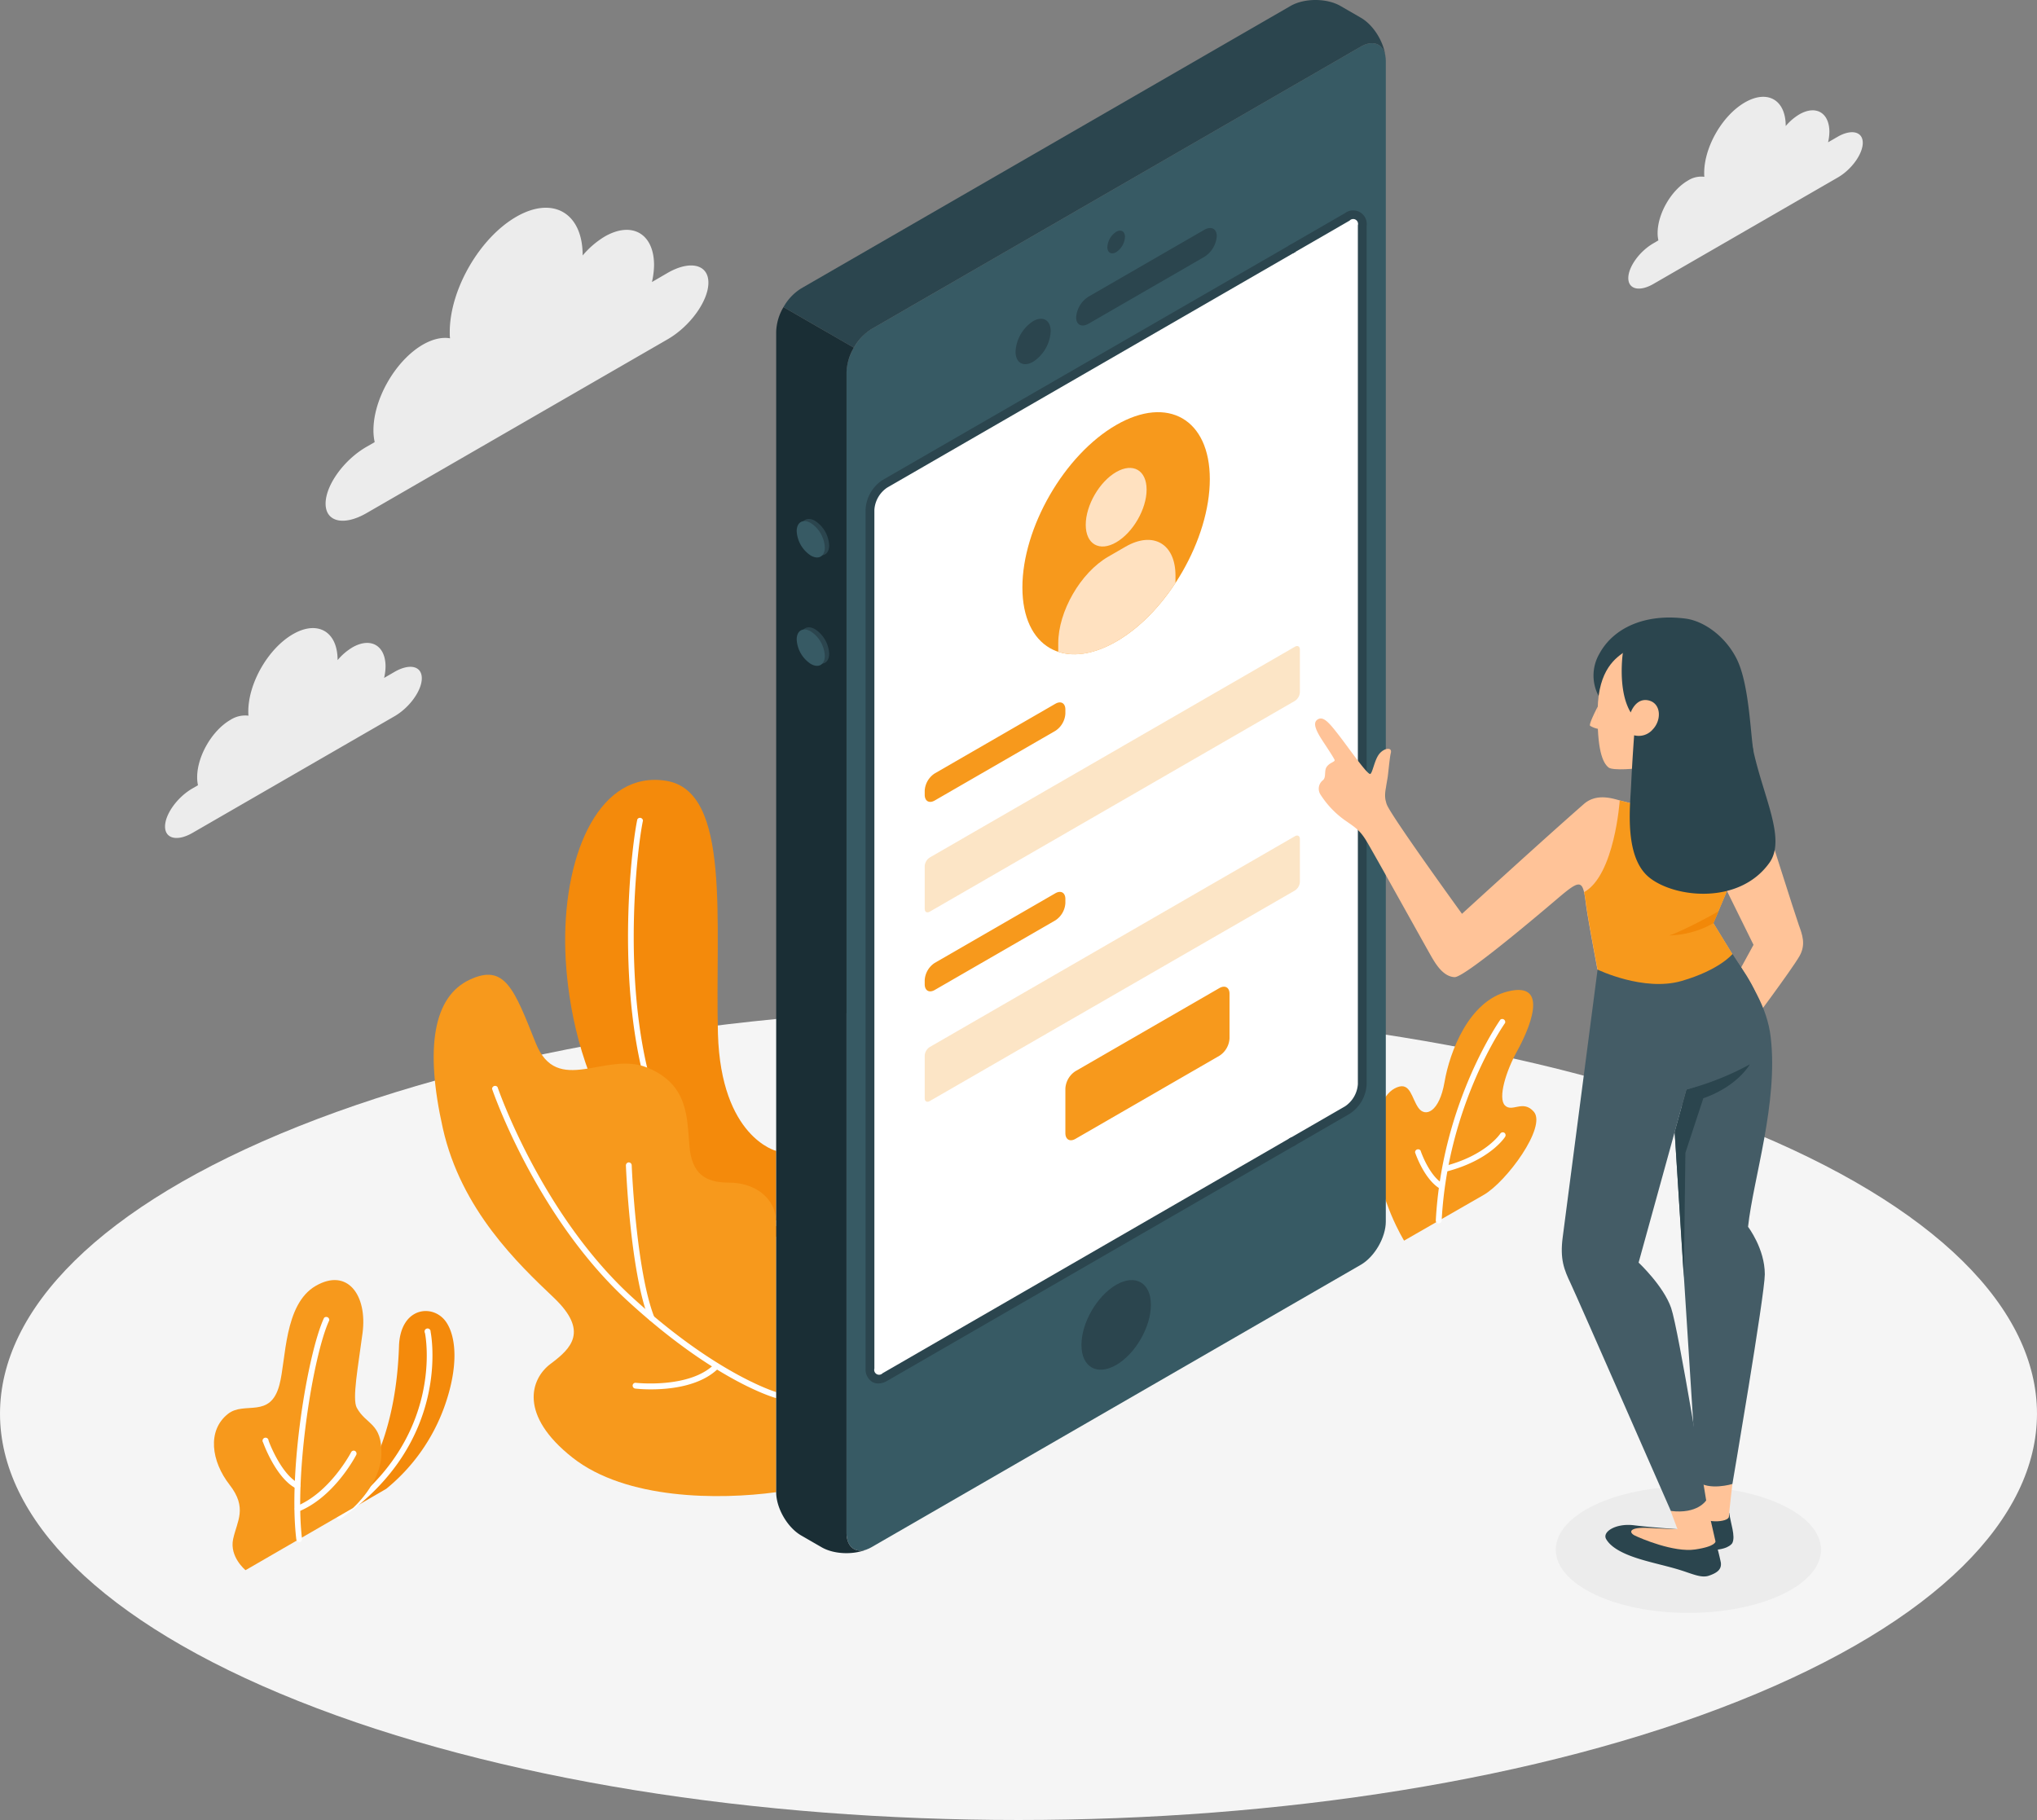<svg id="Layer_1" data-name="Layer 1" xmlns="http://www.w3.org/2000/svg" viewBox="0 0 674.36 602.61"><rect x="0" y="0" width="674.36" height="602.61" fill="#808080" stroke="none"/><defs><style>.cls-1{fill:#f5f5f5;}.cls-2{fill:#ececec;}.cls-3{fill:#f48a0b;}.cls-4{fill:#fff;}.cls-11,.cls-5{fill:#f7991c;}.cls-6{fill:#375a64;}.cls-7,.cls-9{fill:#2b454e;}.cls-8{fill:#1a2e35;}.cls-9{stroke:#2b454e;stroke-miterlimit:10;}.cls-10{fill:#ffe1c0;}.cls-11{opacity:0.25;}.cls-12{fill:#ffc398;}.cls-13{fill:#445c66;}.cls-14{fill:#f28808;}</style></defs><title>LoginPage</title><path id="_Path_" data-name="&lt;Path&gt;" class="cls-1" d="M242.08,805.64c131.68,52.53,345.17,52.53,476.84,0s131.68-137.72,0-190.25-345.17-52.54-476.84,0S110.4,753.1,242.08,805.64Z" transform="translate(-143.32 -242.43)"/><ellipse id="_Path_2" data-name="&lt;Path&gt;" class="cls-2" cx="558.96" cy="513.11" rx="43.91" ry="20.93"/><g id="_Group_" data-name="&lt;Group&gt;"><g id="_Group_2" data-name="&lt;Group&gt;"><path id="_Path_3" data-name="&lt;Path&gt;" class="cls-3" d="M255.66,744.39l15.52-9a62.21,62.21,0,0,0,19.15-26.89c4.8-13.22,4.14-23.28.7-28.33-4.24-6.2-15.19-5.12-15.62,8C274.55,713.93,267,731.76,255.66,744.39Z" transform="translate(-143.32 -242.43)"/><path class="cls-4" d="M255.66,745.35a1,1,0,0,1-.79-.42,1,1,0,0,1,.24-1.32c35.92-24.86,29-59.49,28.89-59.83a1,1,0,1,1,1.87-.41c.07.36,7.33,36.2-29.67,61.81A1,1,0,0,1,255.66,745.35Z" transform="translate(-143.32 -242.43)"/></g><g id="_Group_3" data-name="&lt;Group&gt;"><path id="_Path_4" data-name="&lt;Path&gt;" class="cls-5" d="M224.61,762.32s-5.41-4.4-4.1-10.36,4.79-10.24-1.2-17.93-7.54-17.92-.49-23.48c5.45-4.29,14,1.8,17-9.58,2.24-8.29,1.47-26.66,12-32.77s17.15,3.09,15.53,15.55c-1.46,11.14-3.5,21.87-1.92,24.79,3.08,5.71,8.39,4.94,8.15,15.41-.23,9.75-9.45,17.82-9.45,17.82Z" transform="translate(-143.32 -242.43)"/><path class="cls-4" d="M242.36,753a1,1,0,0,1-.94-.84c-2.74-22.64,3.78-61.74,9.17-73.36a1,1,0,0,1,1.73.8C247,691,240.7,730.31,243.31,752a1,1,0,0,1-.83,1.06Z" transform="translate(-143.32 -242.43)"/><path class="cls-4" d="M241.85,735.39a1,1,0,0,1-.42-.09c-6.63-3.25-10.84-14.76-11-15.25a1,1,0,1,1,1.8-.64c0,.11,4.11,11.27,10.05,14.17a1,1,0,0,1-.42,1.81Z" transform="translate(-143.32 -242.43)"/><path class="cls-4" d="M241.74,743a1,1,0,0,1-.36-1.84c11.16-4.47,18.12-17.77,18.19-17.9a.94.94,0,0,1,1.28-.41,1,1,0,0,1,.41,1.29c-.29.57-7.35,14.06-19.17,18.79A.84.84,0,0,1,241.74,743Z" transform="translate(-143.32 -242.43)"/></g></g><g id="_Group_4" data-name="&lt;Group&gt;"><path id="_Path_5" data-name="&lt;Path&gt;" class="cls-5" d="M608.15,653.21S599.8,639.69,599,625s2.42-20.82,6.85-22.57,4.77,3.64,7.06,6.84,6.92,1.37,8.63-8.58,8-26.81,21-30c14.33-3.55,6.64,13.26,3,19.82s-6.4,15.5-4,17.93,6-2.06,9.58,2.11c4.26,5-9,23.11-16.58,27.5Z" transform="translate(-143.32 -242.43)"/><path class="cls-4" d="M619.6,647.52h-.05a.94.94,0,0,1-.9-1c2.1-39.13,21.2-66.23,21.39-66.5a1,1,0,0,1,1.55,1.11c-.18.27-19,26.94-21,65.49A1,1,0,0,1,619.6,647.52Z" transform="translate(-143.32 -242.43)"/><path class="cls-4" d="M620.69,636.24a1,1,0,0,1-.46-.12c-5.35-3-8.32-11.75-8.44-12.13a1,1,0,0,1,1.82-.6c0,.09,2.85,8.46,7.55,11.05a1,1,0,0,1-.47,1.8Z" transform="translate(-143.32 -242.43)"/><path class="cls-4" d="M621.63,630.44a1,1,0,0,1-.23-1.88c13.79-3.49,18.57-10.72,18.61-10.79a1,1,0,0,1,1.32-.29,1,1,0,0,1,.29,1.32c-.2.32-5.16,7.92-19.75,11.61Z" transform="translate(-143.32 -242.43)"/></g><path id="_Path_6" data-name="&lt;Path&gt;" class="cls-3" d="M400.28,623.5S382,619,381,584.72c-1-37,4.49-80.25-17.12-83.76s-33.74,23-33.46,53.78c.25,27,11.13,85.7,69.86,97.2Z" transform="translate(-143.32 -242.43)"/><path class="cls-4" d="M400.28,648.41h-.17c-13.22-2.41-24-9.68-32-21.61-23.74-35.41-16.26-101.53-13.8-113.07a1,1,0,0,1,1.87.39c-2.43,11.42-9.85,76.76,13.52,111.62,7.7,11.48,18,18.48,30.72,20.79a1,1,0,0,1-.17,1.89Z" transform="translate(-143.32 -242.43)"/><g id="_Group_5" data-name="&lt;Group&gt;"><path id="_Path_7" data-name="&lt;Path&gt;" class="cls-5" d="M400.28,736.5c-18.94,2.57-49.72,2.52-67.44-11.46s-14-26-7.22-31.06,12.74-10.77,1-21.92S296,643,289.94,616.09s-3.09-43.7,8.91-49.3c11.64-5.44,14.71,3.2,21.83,21s23.17,2.54,36.88,8.11,13.18,16.56,14,26S377,634,384.76,634s15.52,4.49,15.52,13.45Z" transform="translate(-143.32 -242.43)"/><path class="cls-4" d="M400.28,705.28a.73.73,0,0,1-.25,0c-.82-.23-20.42-5.93-48.94-32.13-30.38-27.9-44.72-69.74-44.86-70.16a1,1,0,0,1,1.81-.61c.14.41,14.34,41.8,44.35,69.37,28.13,25.84,47.95,31.64,48.15,31.69a1,1,0,0,1-.26,1.88Z" transform="translate(-143.32 -242.43)"/><path class="cls-4" d="M359,679.79a1,1,0,0,1-.89-.61c-6.13-15.76-7.52-49.45-7.58-50.88a1,1,0,0,1,.92-1,1,1,0,0,1,1,.92c0,.35,1.43,34.79,7.45,50.25a1,1,0,0,1-.55,1.24A.83.83,0,0,1,359,679.79Z" transform="translate(-143.32 -242.43)"/><path class="cls-4" d="M358.87,702.45a48,48,0,0,1-5.27-.26,1,1,0,0,1-.84-1.06.94.94,0,0,1,1.06-.84c.18,0,18,2,26.12-6.3a1,1,0,0,1,1.37,1.34C375.33,701.42,365.09,702.45,358.87,702.45Z" transform="translate(-143.32 -242.43)"/></g><path id="_Path_8" data-name="&lt;Path&gt;" class="cls-6" d="M593.83,257.86l-162,93.52c-4.57,2.64-8.27,9.05-8.27,14.33V749.94c0,5.28,3.7,7.42,8.27,4.78l162-93.52c4.57-2.64,8.27-9.06,8.27-14.33V262.63C602.1,257.36,598.4,255.22,593.83,257.86Z" transform="translate(-143.32 -242.43)"/><path id="_Path_9" data-name="&lt;Path&gt;" class="cls-7" d="M431.84,351.38l162-93.52c4.08-2.36,7.47-.89,8.14,3.21-.62-4.92-4-10.38-8.14-12.77l-6.74-3.89c-4.57-2.64-12-2.64-16.55,0l-162,93.52a17,17,0,0,0-5.85,6.18L426,357.55A17,17,0,0,1,431.84,351.38Z" transform="translate(-143.32 -242.43)"/><path id="_Path_10" data-name="&lt;Path&gt;" class="cls-8" d="M400.28,736.5c0,5.28,3.71,11.69,8.28,14.33l6.74,3.89c4.13,2.39,10.56,2.59,15.14.67-3.9,1.48-6.87-.72-6.87-5.45V365.71a16.91,16.91,0,0,1,2.42-8.16L402.7,344.11a17,17,0,0,0-2.42,8.16Z" transform="translate(-143.32 -242.43)"/><path id="_Path_11" data-name="&lt;Path&gt;" class="cls-4" d="M436.3,402.59l153.07-88.38c2.75-1.59,5-.3,5,2.86V601.39a11,11,0,0,1-5,8.6L436.3,698.37c-2.75,1.59-5,.3-5-2.86V411.19A11,11,0,0,1,436.3,402.59Z" transform="translate(-143.32 -242.43)"/><path id="_Path_12" data-name="&lt;Path&gt;" class="cls-7" d="M512.83,319.19a6.47,6.47,0,0,0-2.91,5.05c0,1.85,1.31,2.6,2.91,1.68a6.45,6.45,0,0,0,2.92-5.05C515.75,319,514.44,318.27,512.83,319.19Z" transform="translate(-143.32 -242.43)"/><path id="_Path_13" data-name="&lt;Path&gt;" class="cls-7" d="M512.84,667.84c-6.35,3.66-11.5,12.57-11.5,19.9s5.15,10.3,11.5,6.64,11.49-12.58,11.49-19.91S519.19,664.17,512.84,667.84Z" transform="translate(-143.32 -242.43)"/><g id="_Group_6" data-name="&lt;Group&gt;"><path id="_Path_14" data-name="&lt;Path&gt;" class="cls-7" d="M485.34,348.77a12.88,12.88,0,0,0-5.82,10.08c0,3.72,2.61,5.22,5.82,3.36a12.84,12.84,0,0,0,5.82-10.08C491.16,348.42,488.56,346.91,485.34,348.77Z" transform="translate(-143.32 -242.43)"/><path id="_Path_15" data-name="&lt;Path&gt;" class="cls-7" d="M499.58,347.51c0,2.48,1.85,3.41,4.13,2.09L542,327.49a8.85,8.85,0,0,0,4.14-6.87c0-2.47-1.85-3.41-4.14-2.09l-38.3,22.11A8.89,8.89,0,0,0,499.58,347.51Z" transform="translate(-143.32 -242.43)"/></g><path id="_Path_16" data-name="&lt;Path&gt;" class="cls-7" d="M413.16,414.89a10.29,10.29,0,0,1,4.66,8.07c0,3-2.08,4.17-4.66,2.69a10.31,10.31,0,0,1-4.65-8.07C408.51,414.61,410.59,413.41,413.16,414.89Z" transform="translate(-143.32 -242.43)"/><path id="_Path_17" data-name="&lt;Path&gt;" class="cls-7" d="M413.16,450.77a10.29,10.29,0,0,1,4.66,8.07c0,3-2.08,4.17-4.66,2.69a10.31,10.31,0,0,1-4.65-8.07C408.51,450.49,410.59,449.29,413.16,450.77Z" transform="translate(-143.32 -242.43)"/><path id="_Path_18" data-name="&lt;Path&gt;" class="cls-6" d="M411.73,415.61a10.29,10.29,0,0,1,4.65,8.07c0,3-2.08,4.17-4.65,2.69a10.29,10.29,0,0,1-4.66-8.07C407.07,415.33,409.15,414.12,411.73,415.61Z" transform="translate(-143.32 -242.43)"/><path id="_Path_19" data-name="&lt;Path&gt;" class="cls-6" d="M411.73,451.49a10.31,10.31,0,0,1,4.65,8.07c0,3-2.08,4.17-4.65,2.69a10.29,10.29,0,0,1-4.66-8.07C407.07,451.21,409.15,450,411.73,451.49Z" transform="translate(-143.32 -242.43)"/><g id="_Group_7" data-name="&lt;Group&gt;"><path id="_Path_20" data-name="&lt;Path&gt;" class="cls-4" d="M594.34,317.07c0-3.16-2.22-4.45-5-2.86l-18.33,10.58L436.3,402.59a11,11,0,0,0-5,8.6V695.51c0,3.16,2.23,4.44,5,2.86l134.8-77.83L589.38,610a11,11,0,0,0,5-8.6Z" transform="translate(-143.32 -242.43)"/><path class="cls-9" d="M434.08,700a3.46,3.46,0,0,1-1.77-.46,4.38,4.38,0,0,1-1.93-4V411.19a11.86,11.86,0,0,1,5.44-9.43L570.58,324l.95,1.65-134.76,77.8a10.11,10.11,0,0,0-4.48,7.78V695.51a2.11,2.11,0,0,0,3.53,2l134.8-77.83,1,1.65L436.78,699.2A5.46,5.46,0,0,1,434.08,700Z" transform="translate(-143.32 -242.43)"/><path class="cls-9" d="M571.58,621.37l-1-1.65,18.28-10.55a10.12,10.12,0,0,0,4.49-7.78V317.07a2.11,2.11,0,0,0-3.54-2l-18.32,10.58-.95-1.65,18.32-10.58a4,4,0,0,1,6.4,3.69V601.39a11.85,11.85,0,0,1-5.45,9.43Z" transform="translate(-143.32 -242.43)"/></g><path id="_Path_21" data-name="&lt;Path&gt;" class="cls-5" d="M512.84,383.15c17.14-9.91,31-1.88,31,17.92S530,445,512.84,454.85s-31.05,1.88-31.05-17.93S495.69,393.05,512.84,383.15Z" transform="translate(-143.32 -242.43)"/><path id="_Path_22" data-name="&lt;Path&gt;" class="cls-10" d="M512.84,398.73c5.56-3.21,10.07-.61,10.07,5.81S518.4,418.78,512.84,422s-10.08.61-10.08-5.81S507.27,401.94,512.84,398.73Z" transform="translate(-143.32 -242.43)"/><path id="_Path_23" data-name="&lt;Path&gt;" class="cls-10" d="M532.47,433c0-10.55-7.41-14.83-16.55-9.55l-5.71,3.3c-9.14,5.27-16.55,18.11-16.55,28.66v2.84c5.28,1.75,11.93.8,19.18-3.38,7.45-4.3,14.28-11.28,19.63-19.42Z" transform="translate(-143.32 -242.43)"/><path id="_Path_24" data-name="&lt;Path&gt;" class="cls-5" d="M452.76,498.52l39.95-23.07c1.83-1.06,3.31-.2,3.31,1.91v1.32a7.3,7.3,0,0,1-3.31,5.73l-39.95,23.07c-1.83,1.06-3.31.2-3.31-1.91v-1.32A7.3,7.3,0,0,1,452.76,498.52Z" transform="translate(-143.32 -242.43)"/><path id="_Path_25" data-name="&lt;Path&gt;" class="cls-11" d="M451.11,526.36,572,456.57c.92-.53,1.66-.1,1.66.95v14.11A3.67,3.67,0,0,1,572,474.5L451.11,544.29c-.92.53-1.66.1-1.66-1v-14.1A3.65,3.65,0,0,1,451.11,526.36Z" transform="translate(-143.32 -242.43)"/><path id="_Path_26" data-name="&lt;Path&gt;" class="cls-5" d="M452.76,561.26l39.95-23.07c1.83-1.05,3.31-.2,3.31,1.91v1.32a7.33,7.33,0,0,1-3.31,5.74l-39.95,23.06c-1.83,1.06-3.31.2-3.31-1.91V567A7.31,7.31,0,0,1,452.76,561.26Z" transform="translate(-143.32 -242.43)"/><path id="_Path_27" data-name="&lt;Path&gt;" class="cls-11" d="M451.11,589.11,572,519.31c.92-.53,1.66-.1,1.66,1v14.1a3.65,3.65,0,0,1-1.66,2.87L451.11,607c-.92.53-1.66.1-1.66-.95V592A3.63,3.63,0,0,1,451.11,589.11Z" transform="translate(-143.32 -242.43)"/><path id="_Path_28" data-name="&lt;Path&gt;" class="cls-5" d="M499.34,597.11l47.71-27.55c1.83-1,3.31-.2,3.31,1.92v14.76a7.3,7.3,0,0,1-3.31,5.73l-47.71,27.55c-1.83,1.06-3.32.2-3.32-1.91V602.85A7.33,7.33,0,0,1,499.34,597.11Z" transform="translate(-143.32 -242.43)"/><path id="_Path_29" data-name="&lt;Path&gt;" class="cls-12" d="M627.32,545s-23.48-32.39-24.91-36.24c-1.08-2.9.08-7.23.34-9.23s.66-6.48,1-7.73c.58-2.17-2.23-1.72-3.81.25s-2.14,6-2.94,6.62-7.08-8.46-10.35-12.68-5.32-6.76-7.31-5.2c-1.43,1.13-.37,3.59,2,7.18s3.42,5.25,3.78,6-1.6.84-2.65,2.46c-.82,1.26-.06,3.31-1.14,4.29a3.58,3.58,0,0,0-.91,4.71,30.66,30.66,0,0,0,8.08,8.55c3.51,2.44,4.93,3.29,7,6.6s20.78,37.08,22,39.11,3.7,6.15,7.38,6.27,33.88-25.88,35.44-27.17c5-4.15,6.54-4.76,7.4-1,.27,1.17.44,2.5.63,4,.6,4.73,3.82,21.66,3.82,21.66s15.27,7.4,27.84,3.75,16.79-8.89,16.79-8.89l-6.29-10.25c1.71-4.24,9.62-21.35,12.1-33.34l-39.36-6.35c-.81-.18-2.1-.5-3.75-.94-2.16-.56-7.59-2.47-11.78,1.17C654.21,520.41,627.32,545,627.32,545" transform="translate(-143.32 -242.43)"/><path id="_Path_30" data-name="&lt;Path&gt;" class="cls-7" d="M705.37,743.64l-7.06,9.8s3.27,1.92,10.25,2.19c6.31.24,8.05-1.84,8.28-2.34,1.07-2.28-.59-6.41-1.05-9.95Z" transform="translate(-143.32 -242.43)"/><path id="_Path_31" data-name="&lt;Path&gt;" class="cls-7" d="M698.71,748.74s-8.56-.55-14.47-1.29-10.59,2.14-9.2,4.57,4.64,4.46,9.71,6.16c4.34,1.47,9.55,2.53,14.08,3.88s7.62,3,10.25,2.08c2.93-1,4.19-2.18,3.94-4.32a92.85,92.85,0,0,0-2.37-9Z" transform="translate(-143.32 -242.43)"/><path id="_Path_32" data-name="&lt;Path&gt;" class="cls-12" d="M716.84,733.78s-1.07,8.91-1.15,10.82-8.69,2.53-10.32-1l-.27-10.89Z" transform="translate(-143.32 -242.43)"/><path id="_Path_33" data-name="&lt;Path&gt;" class="cls-12" d="M708.16,739.26l3.08,13.52s.29,1.65-6.75,2.69-18.08-3.68-20-4.64-2.11-2.87,4.8-2.49,9.37.4,9.37.4l-2.25-6Z" transform="translate(-143.32 -242.43)"/><path id="_Path_34" data-name="&lt;Path&gt;" class="cls-12" d="M722.65,514.75l4.87-1.34s10.19,32.23,11.32,35.34,2.4,6.41.21,10.25c-2.62,4.57-16.4,23-16.4,23l-8.74-8.56,9.92-18.18-8.78-17.79Z" transform="translate(-143.32 -242.43)"/><path id="_Path_35" data-name="&lt;Path&gt;" class="cls-7" d="M672.55,472.86a14.36,14.36,0,0,1,.21-13.89c4.84-9,15.67-13.41,28.56-11.72,5.95.77,13,5.66,16.83,13.12,4.23,8.2,4.63,24.71,5.68,31Z" transform="translate(-143.32 -242.43)"/><path id="_Path_36" data-name="&lt;Path&gt;" class="cls-12" d="M672.26,476.38s-3.06,5.83-2.53,6.36a7.85,7.85,0,0,0,2.57,1Z" transform="translate(-143.32 -242.43)"/><path id="_Path_37" data-name="&lt;Path&gt;" class="cls-12" d="M681.55,458c-3.33,2.17-9.06,6.14-9.31,19.23-.26,13.45,1.64,17.78,3.63,19.34,1.34,1.05,9.19.52,12.56-.27s13.06-5.58,16.55-12.86c4.1-8.56,3.27-21.1-2.84-24.74C693.55,453.53,684.37,456.12,681.55,458Z" transform="translate(-143.32 -242.43)"/><path id="_Path_38" data-name="&lt;Path&gt;" class="cls-13" d="M716.84,558.34c5.89,9.17,11.5,17.24,12.69,27.55,2.52,21.77-5.76,46.65-7.51,62.74,0,0,5.56,7.23,5.55,15.73,0,6.65-10.73,69.42-10.73,69.42s-7.8,2.38-11.74-1l-7.37-115.49,3.88-14.06Z" transform="translate(-143.32 -242.43)"/><path id="_Path_39" data-name="&lt;Path&gt;" class="cls-7" d="M697.73,617.26l3.88-14.06a94,94,0,0,0,21-8.35s-4,7.24-15.39,11.21l-5.94,18.07-.52,41.36Z" transform="translate(-143.32 -242.43)"/><path id="_Path_40" data-name="&lt;Path&gt;" class="cls-13" d="M716.84,558.34c3.15,5.14,10.69,13.94,9.09,22.4C724,591,718.47,598.19,701.61,603.2l-15.82,57.28s8.24,7.71,10.76,15,11.61,63.74,11.61,63.74-2.81,4.6-11.7,3.49c0,0-31-70.76-33.16-75.31s-3.61-8-2.63-15.38,11.54-88.58,11.54-88.58Z" transform="translate(-143.32 -242.43)"/><path id="_Path_41" data-name="&lt;Path&gt;" class="cls-5" d="M722.65,514.75l-39.36-6.35c-.81-.18-2.11-.5-3.75-.94h0s-1.67,24.68-11.77,30.35h0c.24,1.17.44,2.5.63,4,.6,4.73,3.82,21.66,3.82,21.66s15.27,7.4,27.84,3.75,16.79-8.89,16.79-8.89l-6.29-10.25C712.26,543.85,720.17,526.74,722.65,514.75Z" transform="translate(-143.32 -242.43)"/><path id="_Path_42" data-name="&lt;Path&gt;" class="cls-14" d="M712.27,544.06c-.16.37-12.66,7.06-16.37,8.09a30.73,30.73,0,0,0,14.65-4.06Z" transform="translate(-143.32 -242.43)"/><path id="_Path_43" data-name="&lt;Path&gt;" class="cls-7" d="M680.57,458.62s-1.84,12.42,2.61,19.71c0,0,1.67-4.94,5.87-4s4.41,6.45,1.47,9.56a6.11,6.11,0,0,1-6.21,2s-.66,9-1,16.51c-.34,7.26-2.36,23.94,6.11,30.65s29.72,9,39.67-4.94c5.54-7.74-1.82-21.43-5.24-36.77-3.15-14.11-4.92-35-19.89-38.37S680.57,458.62,680.57,458.62Z" transform="translate(-143.32 -242.43)"/><path id="_Path_44" data-name="&lt;Path&gt;" class="cls-2" d="M751.67,287.72l-3.16,1.83a16,16,0,0,0,.44-3.43c0-6.39-4.49-9-10-5.79a18,18,0,0,0-4.46,3.84v-.05c0-8.61-6-12.1-13.49-7.79s-13.5,14.76-13.5,23.37c0,.44,0,.85.06,1.27a8.14,8.14,0,0,0-5.48,1.27c-5.54,3.2-10,11-10,17.36a11.2,11.2,0,0,0,.26,2.41l-1.68,1c-4.57,2.64-8.28,7.79-8.28,11.5s3.71,4.59,8.28,1.95l61.07-35.26c4.57-2.64,8.27-7.79,8.27-11.5S756.24,285.08,751.67,287.72Z" transform="translate(-143.32 -242.43)"/><path id="_Path_45" data-name="&lt;Path&gt;" class="cls-2" d="M364.3,332.81l-5.15,3a26.8,26.8,0,0,0,.7-5.59c0-10.44-7.33-14.67-16.37-9.45a29.43,29.43,0,0,0-7.27,6.25v-.07c0-14.05-9.86-19.75-22-12.73s-22,24.12-22,38.17c0,.71,0,1.39.1,2.06-2.58-.46-5.65.18-9,2.09-9,5.21-16.36,17.9-16.36,28.34a18.41,18.41,0,0,0,.41,3.94l-2.74,1.58c-7.47,4.31-13.51,12.72-13.51,18.78s6,7.48,13.51,3.17l99.71-57.57c7.46-4.3,13.51-12.71,13.51-18.77S371.76,328.5,364.3,332.81Z" transform="translate(-143.32 -242.43)"/><path id="_Path_46" data-name="&lt;Path&gt;" class="cls-2" d="M273.94,464.89l-3.46,2a17.68,17.68,0,0,0,.48-3.75c0-7-4.92-9.84-11-6.34a19.52,19.52,0,0,0-4.88,4.2v-.06c0-9.42-6.62-13.24-14.78-8.53s-14.78,16.17-14.78,25.6c0,.48,0,.93.07,1.38a9.07,9.07,0,0,0-6,1.4c-6.06,3.5-11,12-11,19a12.6,12.6,0,0,0,.27,2.64l-1.84,1.06c-5,2.89-9.06,8.53-9.06,12.6s4.06,5,9.06,2.13l66.88-38.62c5-2.88,9.06-8.52,9.06-12.59S278.94,462,273.94,464.89Z" transform="translate(-143.32 -242.43)"/></svg>